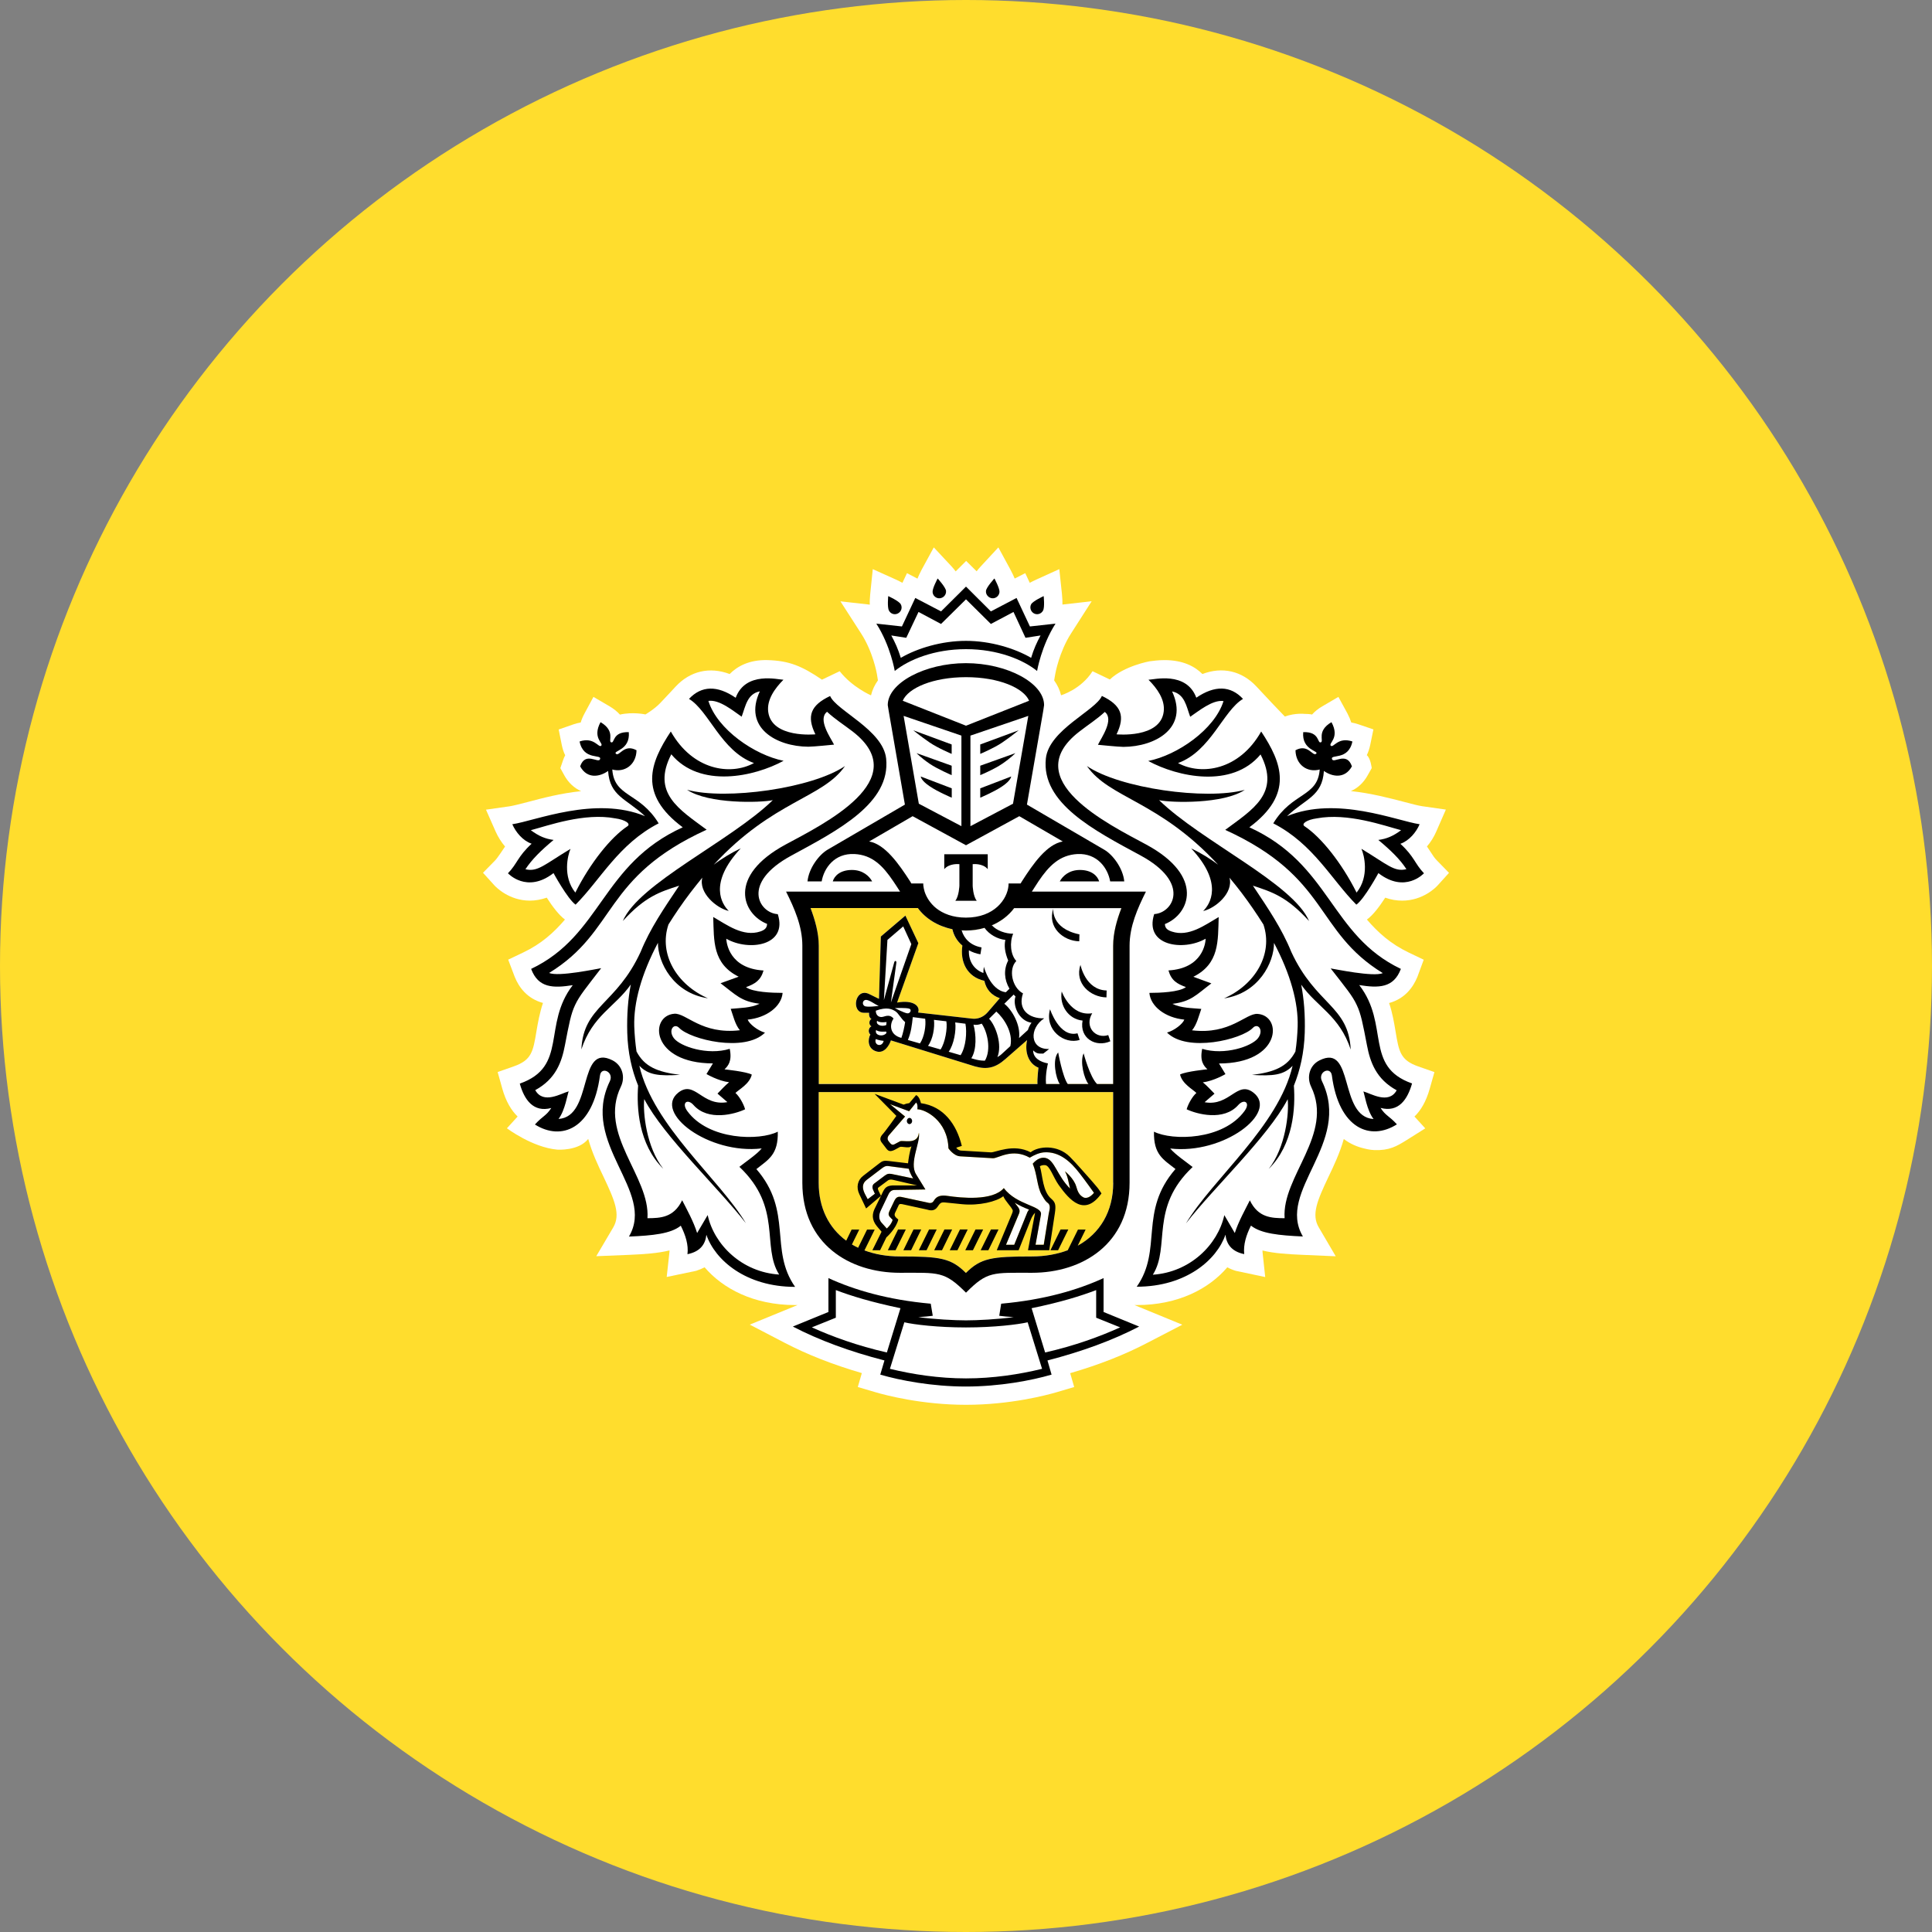 <svg width="24" height="24" viewBox="0 0 24 24" fill="none" xmlns="http://www.w3.org/2000/svg">
<rect x="0" y="0" width="24" height="24" fill="#808080" stroke="none"/>
<circle cx="12" cy="12" r="12" fill="#FFDD2D"/>
<path d="M17.851 10.69C17.818 10.657 17.799 10.626 17.772 10.584C17.758 10.562 17.743 10.539 17.726 10.515C17.773 10.461 17.812 10.398 17.842 10.329L17.961 10.057L17.667 10.015C17.618 10.008 17.538 9.987 17.444 9.962C17.264 9.915 17.033 9.854 16.781 9.827C16.867 9.79 16.94 9.722 16.991 9.629L17.04 9.542C17.04 9.542 17.027 9.42 16.979 9.381C16.997 9.344 17.011 9.302 17.021 9.256L17.061 9.061L16.873 8.997C16.844 8.987 16.814 8.98 16.786 8.975C16.775 8.94 16.759 8.902 16.738 8.862L16.626 8.657L16.425 8.775C16.375 8.804 16.333 8.838 16.299 8.876C16.269 8.87 16.237 8.868 16.203 8.868C16.203 8.868 16.088 8.855 15.961 8.901L15.799 8.732L15.607 8.527C15.428 8.335 15.184 8.278 14.937 8.373C14.842 8.278 14.695 8.2 14.466 8.2C14.388 8.2 14.32 8.21 14.28 8.215C14.28 8.215 13.964 8.272 13.787 8.441L13.572 8.338C13.428 8.565 13.181 8.637 13.181 8.637C13.165 8.571 13.136 8.509 13.095 8.452L13.109 8.372C13.109 8.37 13.157 8.099 13.305 7.869L13.561 7.469L13.198 7.51C13.199 7.474 13.197 7.431 13.192 7.38L13.159 7.07L12.875 7.199C12.843 7.213 12.817 7.227 12.792 7.24L12.736 7.12L12.605 7.187C12.592 7.155 12.575 7.119 12.552 7.076L12.402 6.8L12.188 7.031C12.166 7.054 12.148 7.076 12.132 7.097L12.002 6.968L11.872 7.098C11.856 7.077 11.838 7.055 11.816 7.031L11.6 6.8L11.449 7.077C11.426 7.12 11.41 7.156 11.397 7.188L11.267 7.12L11.21 7.24C11.186 7.227 11.159 7.213 11.128 7.199L10.842 7.07L10.81 7.382C10.805 7.432 10.803 7.475 10.805 7.511L10.44 7.47L10.697 7.869C10.846 8.099 10.893 8.37 10.893 8.372L10.906 8.452C10.865 8.509 10.836 8.571 10.82 8.638C10.82 8.638 10.587 8.538 10.431 8.338L10.211 8.443C9.961 8.274 9.805 8.208 9.535 8.2C9.306 8.194 9.158 8.278 9.064 8.373C8.815 8.279 8.573 8.336 8.394 8.528C8.394 8.528 8.276 8.656 8.202 8.733C8.128 8.811 8.018 8.875 8.018 8.875C8.018 8.875 7.862 8.84 7.701 8.877C7.667 8.839 7.624 8.805 7.574 8.775L7.372 8.657L7.261 8.863C7.24 8.902 7.224 8.94 7.214 8.975C7.186 8.98 7.156 8.987 7.127 8.997L6.94 9.062L6.979 9.256C6.989 9.303 7.002 9.345 7.021 9.382C7.01 9.403 7 9.425 6.993 9.448L6.961 9.542L7.009 9.63C7.06 9.722 7.132 9.79 7.219 9.828C6.966 9.854 6.735 9.915 6.555 9.963C6.462 9.987 6.382 10.008 6.332 10.016L6.037 10.058L6.104 10.21L6.158 10.332C6.188 10.399 6.228 10.462 6.274 10.516C6.257 10.54 6.182 10.657 6.149 10.69L6 10.842L6.143 11C6.161 11.019 6.321 11.187 6.581 11.188C6.652 11.188 6.722 11.175 6.792 11.151C6.861 11.259 6.944 11.369 7.018 11.423C6.88 11.585 6.723 11.726 6.5 11.832L6.313 11.921L6.394 12.135C6.446 12.264 6.548 12.405 6.745 12.459C6.703 12.585 6.682 12.705 6.664 12.811C6.622 13.064 6.604 13.169 6.382 13.247L6.182 13.317L6.239 13.521C6.285 13.687 6.355 13.797 6.43 13.87L6.297 14.016C6.297 14.016 6.612 14.253 6.921 14.281C6.926 14.282 7.189 14.299 7.307 14.148C7.355 14.319 7.429 14.477 7.498 14.62C7.637 14.914 7.711 15.088 7.618 15.247L7.407 15.605L7.822 15.588C8.003 15.58 8.171 15.569 8.317 15.533C8.317 15.541 8.317 15.548 8.316 15.556L8.282 15.863L8.646 15.787C8.684 15.775 8.72 15.76 8.753 15.743C8.978 16.006 9.361 16.212 9.877 16.212H9.907L9.314 16.455L9.746 16.68C10.03 16.828 10.346 16.952 10.706 17.057L10.656 17.23L10.873 17.294C10.998 17.331 11.45 17.451 12 17.451C12.551 17.451 13.002 17.331 13.128 17.294L13.344 17.23L13.294 17.058C13.655 16.953 13.971 16.829 14.255 16.68L14.687 16.456L14.093 16.212H14.123C14.639 16.212 15.021 16.007 15.246 15.743C15.279 15.761 15.315 15.776 15.353 15.787L15.717 15.864L15.684 15.557C15.683 15.549 15.683 15.541 15.683 15.534C15.828 15.57 15.997 15.58 16.178 15.588L16.593 15.606L16.383 15.248C16.288 15.089 16.363 14.915 16.502 14.621C16.571 14.478 16.645 14.32 16.693 14.149C16.773 14.21 16.859 14.246 16.944 14.266C16.944 14.266 17.011 14.285 17.074 14.287C17.258 14.293 17.35 14.24 17.476 14.161L17.705 14.017L17.571 13.87C17.646 13.798 17.715 13.688 17.761 13.523L17.819 13.318L17.619 13.248C17.396 13.17 17.378 13.065 17.336 12.812C17.318 12.706 17.299 12.586 17.256 12.46C17.453 12.406 17.554 12.264 17.607 12.136L17.686 11.922L17.5 11.833C17.276 11.726 17.119 11.585 16.98 11.423C17.056 11.369 17.138 11.259 17.208 11.151C17.277 11.176 17.348 11.188 17.419 11.188C17.678 11.188 17.84 11.02 17.857 11.001L18 10.843L17.851 10.69Z" fill="white"/>
<path fill-rule="evenodd" clip-rule="evenodd" d="M10.17 13.465V11.747C10.17 11.587 10.124 11.427 10.069 11.28H11.402C11.524 11.448 11.746 11.561 12 11.561C12.254 11.561 12.475 11.448 12.598 11.28H13.931C13.874 11.428 13.829 11.587 13.829 11.747V13.465H10.17ZM12 15.813C11.813 15.628 11.68 15.607 11.178 15.607C10.578 15.607 10.17 15.255 10.17 14.693V13.566H13.828V14.693C13.828 15.255 13.421 15.607 12.82 15.607C12.318 15.607 12.185 15.628 12 15.813Z" fill="#FFDD2D"/>
<path d="M10.383 16.026V16.369L10.085 16.489C10.337 16.603 10.649 16.717 11.016 16.801L11.185 16.251C10.825 16.177 10.574 16.1 10.383 16.026Z" fill="white"/>
<path d="M12 16.49C11.648 16.49 11.352 16.454 11.234 16.427L11.055 17.004C11.336 17.073 11.664 17.123 12 17.123C12.335 17.123 12.663 17.073 12.945 17.004L12.766 16.427C12.648 16.454 12.353 16.49 12 16.49Z" fill="white"/>
<path d="M13.617 16.026C13.425 16.1 13.175 16.176 12.815 16.251L12.984 16.802C13.352 16.718 13.663 16.604 13.915 16.489L13.617 16.369V16.026H13.617Z" fill="white"/>
<path d="M9.759 10.492C10.225 10.24 11.365 9.686 10.592 9.088C10.487 9.007 10.371 8.934 10.274 8.843C10.153 8.936 10.319 9.167 10.36 9.251C10.36 9.251 10.103 9.277 10.042 9.277C9.644 9.275 9.228 9.04 9.439 8.589C9.281 8.622 9.261 8.774 9.213 8.904C9.112 8.835 8.935 8.687 8.8 8.708C8.91 9.061 9.375 9.38 9.735 9.452C9.371 9.65 8.695 9.798 8.34 9.371C8.09 9.853 8.438 10.055 8.778 10.308C7.482 10.9 7.673 11.564 6.823 12.087C6.933 12.139 7.425 12.034 7.469 12.028C7.284 12.268 7.198 12.369 7.144 12.486C7.092 12.595 7.069 12.718 7.018 12.984C6.978 13.194 6.905 13.404 6.649 13.543C6.749 13.724 6.972 13.582 7.065 13.558C7.052 13.577 7.021 13.796 6.937 13.901C7.374 13.873 7.172 12.952 7.609 13.174C7.732 13.236 7.769 13.381 7.713 13.5C7.426 14.092 8.078 14.614 8.043 15.134C8.203 15.133 8.369 15.128 8.474 14.911C8.528 15.019 8.613 15.171 8.66 15.318L8.791 15.095C8.871 15.464 9.215 15.804 9.679 15.835C9.457 15.484 9.723 15.006 9.185 14.497C9.252 14.443 9.407 14.339 9.462 14.268C8.802 14.346 8.113 13.823 8.426 13.576C8.63 13.414 8.72 13.75 9.035 13.693L8.912 13.587C8.955 13.544 9.005 13.488 9.056 13.446C8.922 13.43 8.776 13.344 8.776 13.344L8.855 13.212C8.083 13.211 8.063 12.619 8.377 12.596C8.524 12.585 8.715 12.857 9.191 12.8C9.13 12.727 9.106 12.616 9.077 12.534C9.192 12.524 9.327 12.525 9.436 12.472C9.203 12.442 9.145 12.364 8.951 12.217L9.176 12.135C8.85 11.972 8.87 11.689 8.859 11.393C9.03 11.492 9.23 11.644 9.444 11.573C9.495 11.556 9.528 11.533 9.529 11.48C9.224 11.357 9.028 10.887 9.759 10.492ZM9.202 10.538C8.794 10.974 8.971 11.236 9.053 11.316C8.901 11.284 8.674 11.09 8.726 10.902C8.678 10.96 8.628 11.023 8.577 11.088C8.476 11.223 8.385 11.356 8.305 11.484C8.181 11.853 8.408 12.233 8.794 12.401C8.365 12.338 8.173 11.956 8.174 11.713C7.969 12.1 7.871 12.454 7.88 12.751C7.884 12.861 7.893 12.964 7.908 13.062C8.007 13.249 8.165 13.318 8.447 13.352C8.191 13.368 8.055 13.357 7.943 13.239C8.118 13.99 8.934 14.64 9.266 15.197C8.934 14.764 8.245 14.12 8.004 13.654C7.986 13.822 8.031 14.254 8.24 14.519C7.932 14.216 7.907 13.756 7.928 13.487C7.849 13.293 7.8 13.077 7.793 12.831C7.787 12.604 7.803 12.407 7.837 12.231C7.642 12.508 7.361 12.615 7.222 13.037C7.249 12.493 7.655 12.485 7.959 11.824C8.077 11.535 8.248 11.285 8.437 11.003C8.197 11.081 8.017 11.138 7.739 11.443C7.936 10.975 9.078 10.449 9.601 9.941C9.444 9.974 8.803 9.99 8.536 9.812C9.019 9.943 10.092 9.794 10.498 9.517C10.218 9.919 9.609 9.942 8.867 10.743C8.962 10.668 9.088 10.592 9.202 10.538Z" fill="white"/>
<path d="M16.981 12.984C16.93 12.718 16.907 12.595 16.856 12.486C16.802 12.369 16.715 12.268 16.53 12.028C16.574 12.034 17.067 12.139 17.177 12.087C16.326 11.564 16.518 10.9 15.221 10.308C15.561 10.055 15.909 9.853 15.659 9.37C15.304 9.797 14.628 9.65 14.264 9.451C14.625 9.379 15.089 9.061 15.199 8.707C15.063 8.687 14.887 8.834 14.786 8.902C14.737 8.772 14.719 8.62 14.56 8.587C14.771 9.039 14.354 9.274 13.956 9.276C13.895 9.276 13.639 9.25 13.639 9.25C13.68 9.165 13.845 8.934 13.724 8.842C13.627 8.933 13.512 9.005 13.406 9.087C12.633 9.684 13.774 10.239 14.24 10.49C14.97 10.886 14.776 11.356 14.47 11.477C14.471 11.53 14.504 11.553 14.555 11.57C14.768 11.641 14.97 11.489 15.139 11.39C15.13 11.686 15.15 11.97 14.824 12.132L15.048 12.214C14.854 12.36 14.796 12.439 14.564 12.469C14.672 12.521 14.808 12.52 14.922 12.531C14.893 12.613 14.868 12.724 14.808 12.797C15.284 12.853 15.476 12.582 15.622 12.592C15.935 12.616 15.917 13.208 15.143 13.209L15.223 13.341C15.223 13.341 15.077 13.427 14.942 13.443C14.993 13.485 15.043 13.541 15.087 13.584L14.963 13.69C15.278 13.747 15.368 13.411 15.573 13.573C15.885 13.82 15.197 14.343 14.537 14.265C14.592 14.336 14.747 14.441 14.814 14.495C14.276 15.003 14.541 15.482 14.32 15.833C14.783 15.802 15.127 15.461 15.208 15.093L15.339 15.316C15.386 15.169 15.471 15.017 15.525 14.909C15.629 15.126 15.796 15.13 15.957 15.131C15.921 14.612 16.572 14.09 16.286 13.497C16.229 13.379 16.266 13.233 16.389 13.171C16.827 12.949 16.624 13.871 17.062 13.899C16.978 13.793 16.947 13.575 16.935 13.556C17.027 13.58 17.249 13.722 17.349 13.54C17.095 13.404 17.022 13.194 16.981 12.984ZM16.163 12.23C16.198 12.407 16.215 12.603 16.207 12.83C16.2 13.076 16.151 13.292 16.073 13.486C16.092 13.755 16.069 14.215 15.76 14.518C15.969 14.252 16.015 13.822 15.996 13.653C15.754 14.119 15.066 14.763 14.733 15.196C15.065 14.639 15.882 13.989 16.057 13.239C15.944 13.355 15.81 13.368 15.553 13.351C15.834 13.317 15.992 13.248 16.091 13.061C16.106 12.964 16.115 12.861 16.119 12.75C16.129 12.453 16.03 12.1 15.825 11.712C15.827 11.955 15.634 12.337 15.205 12.4C15.59 12.231 15.818 11.851 15.694 11.483C15.614 11.355 15.524 11.222 15.422 11.087C15.371 11.023 15.322 10.96 15.273 10.902C15.324 11.089 15.097 11.283 14.945 11.316C15.028 11.235 15.204 10.974 14.797 10.537C14.911 10.591 15.037 10.667 15.132 10.742C14.391 9.941 13.782 9.918 13.501 9.515C13.907 9.792 14.981 9.942 15.463 9.81C15.197 9.988 14.555 9.972 14.398 9.939C14.921 10.447 16.064 10.973 16.261 11.441C15.983 11.136 15.802 11.079 15.563 11.001C15.753 11.284 15.923 11.533 16.04 11.822C16.345 12.483 16.751 12.491 16.778 13.035C16.639 12.614 16.358 12.507 16.163 12.23Z" fill="white"/>
<path d="M12.598 11.28C12.475 11.448 12.253 11.56 12 11.56C11.941 11.56 11.884 11.554 11.83 11.543C11.845 11.613 11.881 11.684 11.955 11.746C11.925 11.947 12.011 12.135 12.227 12.184C12.25 12.286 12.313 12.364 12.42 12.4L12.27 12.574C12.212 12.64 12.136 12.662 12.076 12.654L11.405 12.578C11.434 12.503 11.356 12.417 11.143 12.454L11.407 11.716L11.246 11.374L10.942 11.634L10.919 12.408L10.788 12.344C10.619 12.271 10.569 12.579 10.73 12.58L10.795 12.581C10.79 12.613 10.8 12.648 10.826 12.659C10.795 12.671 10.786 12.728 10.824 12.748C10.786 12.767 10.78 12.825 10.811 12.851C10.778 12.908 10.772 13.031 10.889 13.062C10.986 13.087 11.047 12.984 11.067 12.924L12.111 13.247C12.258 13.289 12.364 13.265 12.487 13.158L12.759 12.919C12.725 13.076 12.78 13.216 12.899 13.263C12.899 13.263 12.881 13.406 12.888 13.465L13.253 13.465H13.829V11.747C13.829 11.587 13.874 11.427 13.931 11.28H13.253H12.598Z" fill="white"/>
<path d="M11.034 14.171L11.054 14.196C11.082 14.231 11.099 14.222 11.131 14.204L11.178 14.178C11.208 14.156 11.402 14.23 11.413 14.069C11.434 14.189 11.291 14.443 11.378 14.585L11.494 14.776L11.114 14.782C11.072 14.782 11.05 14.807 11.039 14.83L10.939 15.036C10.913 15.091 10.915 15.147 10.947 15.185L11.015 15.261C11.015 15.261 11.07 15.214 11.088 15.153L11.058 15.122C11.034 15.098 11.034 15.076 11.047 15.046L11.108 14.919C11.132 14.869 11.156 14.858 11.21 14.871L11.518 14.938C11.541 14.943 11.578 14.954 11.599 14.916C11.637 14.849 11.704 14.845 11.771 14.856C11.94 14.881 12.33 14.921 12.469 14.759C12.633 14.976 12.952 14.976 12.931 15.089L12.863 15.462H12.965L13.027 15.081C13.033 15.036 13.061 14.976 13.013 14.941C12.993 14.926 12.984 14.918 12.94 14.841C12.882 14.74 12.885 14.588 12.829 14.457C12.882 14.394 12.939 14.373 12.989 14.385C13.102 14.412 13.132 14.607 13.292 14.765C13.274 14.694 13.266 14.617 13.229 14.55C13.229 14.55 13.34 14.636 13.368 14.737C13.386 14.8 13.405 14.847 13.462 14.876C13.499 14.889 13.544 14.871 13.589 14.817C13.589 14.817 13.484 14.667 13.407 14.569C13.301 14.435 13.16 14.3 12.967 14.315C12.907 14.32 12.848 14.348 12.792 14.381C12.573 14.258 12.403 14.389 12.336 14.389L11.926 14.364C11.845 14.359 11.782 14.266 11.782 14.266C11.772 13.919 11.493 13.781 11.397 13.781C11.397 13.781 11.406 13.718 11.38 13.696L11.295 13.804L11.057 13.717L11.244 13.87L11.041 14.105C11.021 14.128 11.024 14.158 11.034 14.171Z" fill="white"/>
<path d="M10.765 14.658C10.708 14.703 10.711 14.764 10.745 14.834L10.779 14.898L10.869 14.83L10.849 14.786C10.834 14.755 10.835 14.723 10.86 14.704L10.988 14.607C11.024 14.58 11.036 14.578 11.074 14.583L11.345 14.64C11.345 14.64 11.304 14.58 11.29 14.519L11.035 14.486C10.999 14.481 10.977 14.496 10.945 14.521L10.765 14.658Z" fill="white"/>
<path d="M12.497 15.463H12.6L12.764 15.058C12.77 15.043 12.777 15.037 12.784 15.025C12.71 14.996 12.666 14.976 12.605 14.94C12.646 14.996 12.678 15.019 12.662 15.071L12.497 15.463Z" fill="white"/>
<path d="M12.584 9.985L12.774 8.894L12.055 9.138V10.263L12.584 9.985ZM12.177 9.248L12.653 9.073C12.653 9.073 12.56 9.148 12.45 9.224C12.351 9.292 12.177 9.365 12.177 9.365V9.248ZM12.177 9.513L12.613 9.357C12.613 9.357 12.56 9.412 12.45 9.488C12.352 9.555 12.177 9.628 12.177 9.628V9.513H12.177ZM12.177 9.793L12.56 9.646C12.56 9.646 12.56 9.692 12.45 9.768C12.351 9.836 12.177 9.909 12.177 9.909V9.793Z" fill="white"/>
<path d="M11.305 10.95L11.321 10.975H11.469L11.471 11.001C11.472 11.026 11.478 11.051 11.486 11.077C11.509 11.147 11.555 11.221 11.628 11.281C11.713 11.35 11.836 11.399 11.999 11.399C12.353 11.399 12.513 11.17 12.528 11.001L12.53 10.975H12.678L12.694 10.95C12.834 10.731 13.004 10.488 13.202 10.453L12.662 10.14L11.999 10.5L11.336 10.14L10.796 10.453C10.994 10.488 11.165 10.731 11.305 10.95Z" fill="white"/>
<path d="M11.943 10.263V9.138L11.226 8.894L11.414 9.985L11.943 10.263ZM11.822 9.91C11.822 9.91 11.648 9.837 11.549 9.769C11.438 9.693 11.438 9.646 11.438 9.646L11.823 9.794V9.91H11.822ZM11.822 9.248V9.365C11.822 9.365 11.648 9.292 11.549 9.224C11.438 9.148 11.344 9.073 11.344 9.073L11.822 9.248ZM11.822 9.513V9.629C11.822 9.629 11.648 9.556 11.549 9.488C11.438 9.412 11.386 9.357 11.386 9.357L11.822 9.513Z" fill="white"/>
<path d="M12 8.412C11.59 8.412 11.282 8.547 11.215 8.704L12 9.015L12.784 8.704C12.718 8.547 12.41 8.412 12 8.412Z" fill="white"/>
<path d="M11.999 7.961C12.302 7.961 12.605 8.053 12.809 8.172C12.842 8.062 12.877 7.984 12.926 7.894L12.74 7.923L12.589 7.602L12.309 7.751L11.999 7.445L11.69 7.751L11.409 7.602L11.258 7.923L11.072 7.894C11.121 7.984 11.156 8.062 11.19 8.172C11.394 8.053 11.696 7.961 11.999 7.961Z" fill="white"/>
<path d="M17.123 10.435C17.224 10.422 17.306 10.388 17.405 10.313C17.191 10.257 16.742 10.094 16.358 10.167C16.232 10.184 16.161 10.235 16.206 10.264C16.412 10.401 16.667 10.719 16.852 11.089C17.015 10.886 16.947 10.621 16.912 10.545C17.236 10.741 17.322 10.836 17.472 10.799C17.391 10.675 17.278 10.564 17.123 10.435Z" fill="white"/>
<path d="M7.147 11.088C7.333 10.718 7.587 10.401 7.794 10.264C7.84 10.235 7.768 10.184 7.643 10.167C7.259 10.094 6.809 10.256 6.594 10.313C6.695 10.388 6.775 10.421 6.877 10.434C6.721 10.565 6.608 10.675 6.528 10.798C6.679 10.835 6.763 10.74 7.087 10.545C7.054 10.621 6.985 10.886 7.147 11.088Z" fill="white"/>
<path fill-rule="evenodd" clip-rule="evenodd" d="M9.396 14.523C9.545 14.404 9.669 14.345 9.662 14.058C9.438 14.173 8.803 14.167 8.537 13.801C8.462 13.697 8.542 13.644 8.615 13.727C8.797 13.933 9.133 13.839 9.256 13.78C9.236 13.709 9.182 13.617 9.136 13.577C9.182 13.532 9.312 13.465 9.339 13.349C9.269 13.311 9 13.284 9 13.284C9.043 13.242 9.097 13.184 9.065 13.029C8.789 13.114 8.449 12.999 8.371 12.897C8.296 12.797 8.373 12.703 8.437 12.769C8.575 12.913 9.251 13.078 9.503 12.828C9.41 12.802 9.307 12.718 9.288 12.666C9.521 12.643 9.707 12.505 9.722 12.334C9.593 12.334 9.35 12.325 9.267 12.263C9.378 12.222 9.449 12.181 9.485 12.056C9.058 12.03 9.025 11.713 9.022 11.661C9.3 11.821 9.789 11.75 9.662 11.356C9.431 11.343 9.198 10.97 9.833 10.627C10.41 10.314 11.066 9.977 11.008 9.423C10.97 9.068 10.386 8.825 10.312 8.646C10.068 8.762 10.019 8.896 10.129 9.122C10.129 9.122 9.586 9.176 9.543 8.842C9.524 8.692 9.625 8.552 9.732 8.444C9.671 8.444 9.262 8.334 9.139 8.668C8.91 8.511 8.713 8.517 8.559 8.682C8.806 8.829 8.958 9.331 9.366 9.479C9.076 9.637 8.607 9.571 8.333 9.087C8.074 9.478 7.925 9.864 8.481 10.277C7.47 10.737 7.477 11.617 6.598 12.036C6.687 12.276 6.875 12.276 7.115 12.238C6.735 12.732 7.059 13.249 6.457 13.461C6.513 13.662 6.626 13.823 6.848 13.764C6.785 13.863 6.743 13.861 6.645 13.969C6.974 14.176 7.364 14.026 7.453 13.361C7.468 13.242 7.632 13.317 7.575 13.433C7.2 14.209 8.149 14.792 7.813 15.361C8.109 15.349 8.334 15.326 8.457 15.226C8.517 15.346 8.554 15.464 8.54 15.58C8.704 15.547 8.763 15.451 8.775 15.339C8.882 15.652 9.264 15.986 9.877 15.986C9.552 15.522 9.854 15.052 9.396 14.523ZM8.791 15.094L8.66 15.317C8.614 15.17 8.529 15.018 8.474 14.91C8.369 15.127 8.203 15.132 8.043 15.133C8.078 14.613 7.426 14.091 7.713 13.498C7.77 13.38 7.732 13.235 7.609 13.172C7.172 12.95 7.374 13.872 6.938 13.9C7.021 13.795 7.052 13.576 7.065 13.557C6.972 13.581 6.75 13.723 6.649 13.542C6.905 13.403 6.978 13.193 7.018 12.983C7.069 12.717 7.092 12.594 7.144 12.485C7.198 12.368 7.284 12.267 7.468 12.027C7.425 12.033 6.933 12.138 6.822 12.086C7.673 11.563 7.481 10.899 8.778 10.307C8.438 10.054 8.091 9.852 8.339 9.37C8.695 9.797 9.37 9.649 9.734 9.451C9.374 9.379 8.91 9.061 8.8 8.707C8.936 8.686 9.112 8.834 9.213 8.903C9.262 8.772 9.281 8.62 9.439 8.588C9.228 9.039 9.644 9.274 10.042 9.276C10.104 9.276 10.361 9.25 10.361 9.25C10.319 9.166 10.153 8.935 10.274 8.842C10.371 8.933 10.487 9.006 10.592 9.087C11.365 9.685 10.225 10.239 9.759 10.491C9.028 10.886 9.224 11.357 9.529 11.477C9.528 11.53 9.495 11.554 9.445 11.571C9.231 11.642 9.03 11.489 8.86 11.391C8.87 11.686 8.849 11.97 9.176 12.133L8.951 12.214C9.144 12.361 9.204 12.439 9.436 12.469C9.327 12.522 9.193 12.521 9.077 12.532C9.107 12.614 9.13 12.725 9.191 12.798C8.715 12.854 8.525 12.583 8.377 12.593C8.063 12.617 8.083 13.208 8.856 13.21L8.776 13.342C8.776 13.342 8.922 13.428 9.057 13.444C9.005 13.486 8.956 13.542 8.913 13.585L9.036 13.691C8.72 13.748 8.631 13.412 8.426 13.573C8.114 13.821 8.802 14.344 9.462 14.266C9.407 14.337 9.251 14.441 9.185 14.495C9.723 15.004 9.457 15.482 9.679 15.833C9.215 15.803 8.871 15.462 8.791 15.094Z" fill="black"/>
<path fill-rule="evenodd" clip-rule="evenodd" d="M7.942 13.239C8.054 13.356 8.189 13.368 8.446 13.352C8.164 13.317 8.005 13.249 7.907 13.062C7.893 12.965 7.883 12.861 7.879 12.751C7.87 12.454 7.968 12.1 8.173 11.712C8.172 11.955 8.364 12.337 8.794 12.401C8.407 12.232 8.18 11.852 8.304 11.484C8.385 11.355 8.475 11.222 8.577 11.088C8.627 11.023 8.677 10.96 8.725 10.902C8.674 11.089 8.901 11.283 9.053 11.316C8.97 11.235 8.794 10.975 9.202 10.538C9.088 10.592 8.962 10.668 8.866 10.742C9.607 9.941 10.217 9.919 10.497 9.516C10.091 9.793 9.018 9.943 8.535 9.811C8.801 9.989 9.443 9.973 9.6 9.94C9.077 10.448 7.936 10.974 7.737 11.441C8.015 11.136 8.196 11.08 8.437 11.002C8.247 11.286 8.076 11.534 7.959 11.823C7.655 12.484 7.248 12.492 7.222 13.036C7.36 12.614 7.642 12.507 7.836 12.23C7.802 12.407 7.786 12.603 7.792 12.829C7.799 13.076 7.848 13.292 7.927 13.486C7.907 13.755 7.93 14.215 8.239 14.518C8.03 14.253 7.985 13.821 8.003 13.653C8.245 14.119 8.933 14.763 9.266 15.196C8.933 14.64 8.117 13.99 7.942 13.239Z" fill="black"/>
<path fill-rule="evenodd" clip-rule="evenodd" d="M15.564 11.002C15.803 11.081 15.984 11.137 16.262 11.442C16.065 10.975 14.921 10.449 14.399 9.94C14.556 9.973 15.198 9.99 15.463 9.812C14.981 9.943 13.908 9.793 13.502 9.516C13.782 9.919 14.392 9.942 15.133 10.743C15.038 10.669 14.912 10.593 14.797 10.539C15.205 10.975 15.029 11.236 14.946 11.317C15.098 11.284 15.325 11.091 15.273 10.903C15.322 10.961 15.372 11.024 15.422 11.089C15.524 11.224 15.614 11.356 15.695 11.485C15.819 11.853 15.591 12.233 15.206 12.402C15.636 12.339 15.828 11.956 15.826 11.713C16.031 12.101 16.129 12.455 16.12 12.752C16.116 12.862 16.107 12.965 16.092 13.063C15.993 13.25 15.835 13.318 15.553 13.353C15.81 13.368 15.945 13.357 16.057 13.24C15.882 13.991 15.066 14.641 14.733 15.197C15.066 14.765 15.754 14.12 15.996 13.655C16.015 13.823 15.97 14.255 15.761 14.52C16.069 14.216 16.093 13.757 16.073 13.487C16.151 13.294 16.2 13.077 16.208 12.831C16.215 12.605 16.198 12.408 16.164 12.232C16.359 12.509 16.64 12.616 16.779 13.038C16.753 12.493 16.346 12.485 16.041 11.825C15.923 11.534 15.753 11.285 15.564 11.002Z" fill="black"/>
<path fill-rule="evenodd" clip-rule="evenodd" d="M16.885 12.237C17.125 12.275 17.313 12.275 17.402 12.036C16.523 11.617 16.53 10.737 15.52 10.277C16.075 9.864 15.925 9.477 15.667 9.087C15.394 9.57 14.923 9.636 14.634 9.479C15.041 9.331 15.195 8.828 15.441 8.682C15.287 8.516 15.09 8.511 14.861 8.667C14.737 8.334 14.328 8.444 14.267 8.444C14.374 8.551 14.475 8.691 14.456 8.841C14.414 9.176 13.87 9.122 13.87 9.122C13.98 8.896 13.931 8.761 13.688 8.645C13.613 8.825 13.03 9.067 12.992 9.422C12.933 9.977 13.59 10.314 14.167 10.626C14.801 10.969 14.569 11.343 14.338 11.355C14.21 11.75 14.699 11.82 14.977 11.661C14.976 11.713 14.941 12.03 14.515 12.055C14.551 12.181 14.621 12.221 14.732 12.262C14.649 12.325 14.406 12.334 14.278 12.334C14.293 12.505 14.479 12.643 14.712 12.666C14.694 12.718 14.59 12.801 14.497 12.827C14.749 13.078 15.425 12.913 15.563 12.769C15.626 12.702 15.703 12.796 15.628 12.896C15.55 12.999 15.21 13.114 14.934 13.029C14.902 13.183 14.955 13.242 14.999 13.283C14.999 13.283 14.729 13.31 14.659 13.348C14.686 13.464 14.816 13.531 14.862 13.577C14.816 13.616 14.761 13.709 14.741 13.78C14.865 13.839 15.202 13.932 15.383 13.726C15.456 13.645 15.536 13.696 15.461 13.8C15.195 14.167 14.56 14.172 14.335 14.058C14.329 14.345 14.453 14.404 14.602 14.522C14.142 15.051 14.446 15.521 14.121 15.984C14.733 15.984 15.116 15.65 15.223 15.338C15.235 15.449 15.294 15.546 15.456 15.579C15.444 15.462 15.48 15.344 15.54 15.225C15.664 15.324 15.889 15.347 16.185 15.36C15.85 14.791 16.798 14.207 16.422 13.431C16.366 13.315 16.529 13.241 16.545 13.36C16.633 14.025 17.024 14.175 17.353 13.967C17.254 13.859 17.213 13.861 17.15 13.763C17.372 13.822 17.484 13.661 17.541 13.459C16.942 13.248 17.266 12.731 16.885 12.237ZM16.936 13.558C16.948 13.577 16.979 13.795 17.063 13.901C16.625 13.873 16.828 12.951 16.39 13.173C16.267 13.235 16.23 13.38 16.287 13.499C16.573 14.092 15.921 14.614 15.958 15.133C15.797 15.132 15.63 15.128 15.526 14.911C15.472 15.019 15.386 15.171 15.339 15.317L15.209 15.095C15.128 15.463 14.784 15.804 14.321 15.835C14.542 15.484 14.277 15.005 14.815 14.497C14.748 14.443 14.593 14.338 14.537 14.267C15.197 14.345 15.885 13.822 15.573 13.575C15.369 13.413 15.278 13.749 14.964 13.692L15.087 13.586C15.044 13.543 14.994 13.487 14.942 13.445C15.077 13.429 15.223 13.343 15.223 13.343L15.143 13.211C15.916 13.21 15.935 12.618 15.623 12.595C15.476 12.584 15.284 12.856 14.808 12.799C14.869 12.726 14.893 12.615 14.923 12.533C14.808 12.522 14.672 12.524 14.564 12.47C14.797 12.441 14.855 12.362 15.048 12.216L14.824 12.134C15.15 11.971 15.129 11.688 15.139 11.392C14.969 11.49 14.768 11.643 14.556 11.572C14.505 11.555 14.472 11.532 14.471 11.479C14.776 11.358 14.971 10.888 14.24 10.492C13.775 10.241 12.634 9.686 13.407 9.089C13.512 9.007 13.627 8.934 13.724 8.844C13.845 8.936 13.68 9.167 13.639 9.252C13.639 9.252 13.895 9.278 13.956 9.278C14.354 9.276 14.771 9.041 14.56 8.589C14.718 8.622 14.737 8.774 14.785 8.904C14.887 8.836 15.062 8.689 15.199 8.709C15.088 9.063 14.625 9.381 14.264 9.453C14.628 9.651 15.304 9.799 15.659 9.372C15.908 9.855 15.561 10.056 15.22 10.309C16.518 10.901 16.326 11.565 17.177 12.088C17.067 12.14 16.574 12.036 16.53 12.03C16.716 12.269 16.802 12.37 16.855 12.487C16.907 12.596 16.93 12.719 16.981 12.985C17.021 13.195 17.095 13.405 17.35 13.544C17.25 13.724 17.028 13.582 16.936 13.558Z" fill="black"/>
<path fill-rule="evenodd" clip-rule="evenodd" d="M10.759 15.012L10.944 14.855L10.916 14.798C10.896 14.758 10.907 14.755 10.928 14.74L11.026 14.667C11.049 14.649 11.072 14.651 11.1 14.658L11.393 14.726H11.084C11.012 14.731 10.991 14.758 10.965 14.811L10.944 14.855L10.864 15.018C10.838 15.074 10.823 15.149 10.894 15.234L10.951 15.301L10.837 15.531H10.933L11.011 15.371C11.018 15.366 11.134 15.259 11.159 15.149C11.125 15.122 11.101 15.102 11.12 15.064L11.156 14.988C11.167 14.962 11.171 14.952 11.205 14.958L11.512 15.025C11.551 15.036 11.607 15.052 11.648 14.99C11.69 14.926 11.696 14.933 11.794 14.943L11.951 14.959C12.165 14.98 12.38 14.926 12.463 14.86C12.493 14.926 12.551 14.977 12.578 15.029C12.588 15.048 12.571 15.075 12.558 15.109L12.382 15.531H12.654L12.807 15.146C12.821 15.11 12.842 15.081 12.858 15.066L12.77 15.531H13.034L13.104 15.071C13.119 14.968 13.11 14.936 13.061 14.893C12.951 14.801 12.953 14.606 12.918 14.487C12.936 14.477 12.958 14.471 12.984 14.474C13.041 14.479 13.085 14.627 13.152 14.721C13.288 14.911 13.472 15.12 13.683 14.825C13.662 14.792 13.641 14.761 13.615 14.732L13.556 14.663C13.521 14.624 13.358 14.437 13.29 14.37C13.135 14.214 12.897 14.238 12.803 14.314C12.588 14.201 12.362 14.319 12.309 14.315L11.939 14.293C11.922 14.291 11.897 14.286 11.879 14.257L11.948 14.235C11.883 13.967 11.722 13.743 11.44 13.704C11.44 13.704 11.424 13.62 11.38 13.604L11.296 13.703C11.272 13.706 11.246 13.713 11.225 13.722L10.864 13.588L11.135 13.862C11.135 13.862 10.995 14.06 10.955 14.101C10.928 14.138 10.93 14.167 10.96 14.202L11.013 14.271C11.04 14.307 11.069 14.305 11.113 14.284L11.172 14.252C11.198 14.231 11.284 14.273 11.322 14.239C11.298 14.317 11.286 14.392 11.28 14.451L11.038 14.422C10.985 14.415 10.961 14.422 10.929 14.447L10.722 14.607C10.654 14.659 10.633 14.748 10.675 14.835L10.759 15.012ZM12.763 15.057L12.599 15.463H12.497L12.661 15.07C12.678 15.02 12.646 14.996 12.605 14.941C12.665 14.975 12.709 14.998 12.783 15.026C12.777 15.037 12.769 15.043 12.763 15.057ZM11.178 14.179L11.131 14.204C11.099 14.223 11.082 14.231 11.054 14.196L11.034 14.17C11.024 14.158 11.021 14.128 11.041 14.104L11.243 13.87L11.057 13.717L11.293 13.804L11.38 13.696C11.405 13.717 11.396 13.78 11.396 13.78C11.492 13.78 11.771 13.918 11.782 14.265C11.782 14.265 11.845 14.358 11.925 14.364L12.336 14.388C12.404 14.388 12.574 14.259 12.792 14.381C12.847 14.348 12.906 14.321 12.967 14.315C13.16 14.3 13.302 14.434 13.407 14.57C13.484 14.668 13.59 14.818 13.59 14.818C13.544 14.872 13.5 14.89 13.462 14.876C13.405 14.847 13.387 14.801 13.369 14.738C13.34 14.637 13.229 14.55 13.229 14.55C13.267 14.618 13.275 14.695 13.293 14.765C13.132 14.606 13.102 14.412 12.99 14.385C12.94 14.373 12.882 14.394 12.829 14.456C12.885 14.588 12.882 14.74 12.94 14.842C12.984 14.918 12.994 14.925 13.013 14.941C13.061 14.975 13.034 15.037 13.027 15.081L12.966 15.463H12.864L12.931 15.089C12.952 14.976 12.633 14.976 12.47 14.759C12.331 14.922 11.94 14.881 11.771 14.856C11.703 14.846 11.637 14.85 11.6 14.917C11.578 14.955 11.541 14.944 11.519 14.938L11.211 14.872C11.157 14.859 11.133 14.87 11.109 14.919L11.048 15.047C11.034 15.077 11.035 15.099 11.06 15.123L11.089 15.154C11.072 15.215 11.016 15.261 11.016 15.261L10.949 15.186C10.916 15.148 10.915 15.092 10.941 15.038L11.04 14.83C11.052 14.807 11.073 14.782 11.115 14.782L11.496 14.776L11.379 14.586C11.292 14.444 11.437 14.19 11.415 14.07C11.403 14.23 11.209 14.157 11.178 14.179ZM10.765 14.658L10.945 14.521C10.977 14.496 10.998 14.481 11.035 14.485L11.29 14.519C11.304 14.58 11.344 14.639 11.344 14.639L11.073 14.583C11.035 14.578 11.024 14.58 10.988 14.606L10.859 14.703C10.834 14.722 10.833 14.754 10.848 14.785L10.868 14.829L10.779 14.897L10.745 14.833C10.71 14.764 10.707 14.702 10.765 14.658Z" fill="black"/>
<path fill-rule="evenodd" clip-rule="evenodd" d="M11.55 9.768C11.649 9.836 11.823 9.909 11.823 9.909V9.793L11.438 9.646C11.438 9.646 11.438 9.693 11.55 9.768Z" fill="black"/>
<path fill-rule="evenodd" clip-rule="evenodd" d="M11.822 9.629V9.512L11.386 9.356C11.386 9.356 11.438 9.412 11.549 9.488C11.648 9.555 11.822 9.629 11.822 9.629Z" fill="black"/>
<path fill-rule="evenodd" clip-rule="evenodd" d="M11.822 9.365V9.248L11.345 9.072C11.345 9.072 11.438 9.148 11.549 9.224C11.648 9.292 11.822 9.365 11.822 9.365Z" fill="black"/>
<path fill-rule="evenodd" clip-rule="evenodd" d="M13.165 10.949H13.654C13.633 10.878 13.557 10.807 13.415 10.807C13.28 10.807 13.199 10.884 13.165 10.949Z" fill="black"/>
<path fill-rule="evenodd" clip-rule="evenodd" d="M12.654 9.072L12.177 9.248V9.365C12.177 9.365 12.351 9.292 12.45 9.224C12.561 9.148 12.654 9.072 12.654 9.072Z" fill="black"/>
<path fill-rule="evenodd" clip-rule="evenodd" d="M12.561 9.646L12.177 9.793V9.909C12.177 9.909 12.351 9.836 12.45 9.768C12.561 9.693 12.561 9.646 12.561 9.646Z" fill="black"/>
<path fill-rule="evenodd" clip-rule="evenodd" d="M12.613 9.356L12.177 9.512V9.629C12.177 9.629 12.352 9.556 12.45 9.488C12.561 9.412 12.613 9.356 12.613 9.356Z" fill="black"/>
<path fill-rule="evenodd" clip-rule="evenodd" d="M10.583 10.807C10.441 10.807 10.365 10.878 10.345 10.949H10.834C10.799 10.884 10.719 10.807 10.583 10.807Z" fill="black"/>
<path fill-rule="evenodd" clip-rule="evenodd" d="M12.97 8.759C12.97 8.484 12.509 8.238 11.999 8.238C11.49 8.238 11.028 8.484 11.028 8.759L11.039 8.827L11.241 9.995L10.279 10.556C10.176 10.617 10.048 10.782 10.031 10.949H10.207C10.236 10.782 10.368 10.597 10.614 10.609C10.836 10.62 10.968 10.756 11.098 10.949L11.132 11L11.181 11.076H9.765C9.869 11.285 9.967 11.507 9.967 11.747V14.693C9.967 15.45 10.549 15.811 11.179 15.811C11.665 15.811 11.731 15.789 12 16.058C12.267 15.789 12.333 15.811 12.82 15.811C13.45 15.811 14.032 15.45 14.032 14.693V11.748C14.032 11.507 14.131 11.285 14.235 11.076H12.818L12.867 11L12.9 10.949C13.03 10.756 13.163 10.621 13.385 10.609C13.63 10.598 13.762 10.783 13.791 10.949H13.966C13.95 10.783 13.822 10.617 13.72 10.557L12.757 9.995L12.96 8.827L12.97 8.759ZM11.225 8.893L11.943 9.138V10.263L11.414 9.984L11.225 8.893ZM11.402 11.28C11.496 11.41 11.649 11.505 11.831 11.543C11.846 11.611 11.883 11.686 11.955 11.746C11.925 11.947 12.011 12.135 12.228 12.184C12.25 12.287 12.314 12.364 12.42 12.4L12.27 12.574C12.213 12.64 12.138 12.662 12.076 12.654L11.405 12.578C11.434 12.504 11.356 12.417 11.144 12.454L11.408 11.716L11.247 11.374L10.942 11.634L10.919 12.408L10.79 12.345C10.619 12.271 10.57 12.58 10.732 12.581L10.796 12.581C10.792 12.613 10.802 12.648 10.826 12.658C10.796 12.671 10.787 12.729 10.825 12.749C10.787 12.767 10.781 12.826 10.812 12.851C10.779 12.908 10.774 13.031 10.891 13.062C10.987 13.088 11.048 12.984 11.067 12.924L12.111 13.247C12.259 13.289 12.364 13.266 12.487 13.158L12.759 12.92C12.725 13.076 12.781 13.216 12.9 13.263C12.9 13.263 12.883 13.403 12.888 13.466H10.171V11.748C10.171 11.588 10.124 11.428 10.069 11.28H11.402ZM12.524 11.932C12.467 12.042 12.473 12.168 12.54 12.282L12.495 12.326C12.299 12.302 12.222 12.009 12.222 12.009C12.218 12.036 12.216 12.061 12.216 12.087C12.102 12.045 12.03 11.944 12.036 11.805C12.079 11.829 12.127 11.846 12.179 11.855L12.193 11.769C12.056 11.745 11.976 11.66 11.946 11.558C11.939 11.558 11.933 11.556 11.927 11.556C11.951 11.557 11.976 11.559 12 11.559C12.081 11.559 12.159 11.547 12.23 11.526C12.287 11.607 12.388 11.665 12.489 11.676C12.473 11.744 12.481 11.828 12.524 11.932ZM12.814 12.705C12.795 12.731 12.779 12.761 12.769 12.795L12.659 12.895C12.681 12.735 12.574 12.546 12.476 12.469L12.592 12.355L12.615 12.379C12.576 12.481 12.652 12.681 12.814 12.705ZM12.287 12.655L12.377 12.566C12.468 12.646 12.589 12.825 12.551 12.995L12.453 13.085C12.433 13.105 12.412 13.119 12.39 13.132C12.452 12.98 12.373 12.747 12.287 12.655ZM12.093 12.729H12.096C12.129 12.735 12.164 12.729 12.195 12.716C12.264 12.814 12.317 13.037 12.235 13.176C12.188 13.177 12.143 13.169 12.1 13.156L12.066 13.146C12.135 13.039 12.126 12.848 12.093 12.729ZM11.866 12.701L11.993 12.717C12.013 12.822 12 13.004 11.933 13.108L11.785 13.065C11.85 12.977 11.88 12.796 11.866 12.701ZM11.602 12.669L11.756 12.687C11.771 12.772 11.742 12.951 11.684 13.037L11.528 12.992C11.59 12.909 11.613 12.763 11.602 12.669ZM10.98 12.628C10.909 12.651 10.877 12.599 10.88 12.555C11.02 12.504 11.083 12.537 11.124 12.563C11.161 12.587 11.193 12.655 11.244 12.697C11.235 12.754 11.218 12.838 11.197 12.893C11.053 12.857 11.046 12.73 11.1 12.653C11.07 12.618 11.038 12.609 10.98 12.628ZM10.88 12.908C10.88 12.908 10.923 12.926 10.977 12.93C10.971 12.96 10.947 12.988 10.911 12.98C10.88 12.973 10.867 12.936 10.88 12.908ZM10.739 12.497C10.703 12.473 10.719 12.421 10.758 12.421C10.802 12.422 10.859 12.471 10.916 12.496C10.916 12.496 10.767 12.516 10.739 12.497ZM10.884 12.795C10.915 12.825 11.008 12.814 11.008 12.814L11.012 12.832C10.971 12.887 10.858 12.862 10.884 12.795ZM11.009 12.734C10.943 12.76 10.875 12.724 10.896 12.681C10.927 12.71 11.013 12.696 11.013 12.696L11.009 12.734ZM11.107 11.96L10.98 12.424L11.024 11.676L11.22 11.508L11.321 11.728L11.067 12.454L11.134 11.966C11.141 11.931 11.113 11.927 11.107 11.96ZM11.116 12.523C11.116 12.523 11.258 12.516 11.298 12.531C11.328 12.543 11.308 12.593 11.27 12.588C11.229 12.582 11.116 12.523 11.116 12.523ZM11.339 12.635L11.493 12.655C11.505 12.739 11.483 12.882 11.428 12.962L11.278 12.919C11.318 12.825 11.328 12.736 11.339 12.635ZM13.829 14.693C13.829 15.051 13.663 15.323 13.388 15.474L13.486 15.274H13.391L13.264 15.531C13.133 15.58 12.984 15.608 12.82 15.608C12.318 15.608 12.185 15.628 11.999 15.813C11.813 15.628 11.68 15.608 11.178 15.608C11.015 15.608 10.866 15.581 10.736 15.532H10.739L10.866 15.274H10.771L10.66 15.5C10.633 15.487 10.607 15.474 10.583 15.459L10.674 15.274H10.579L10.512 15.412C10.297 15.254 10.17 15.006 10.17 14.693V13.566H13.828V14.693H13.829ZM13.931 11.28C13.874 11.428 13.828 11.588 13.828 11.748V13.466H13.628C13.538 13.378 13.461 13.085 13.461 13.085C13.412 13.19 13.469 13.404 13.521 13.466H13.264C13.2 13.379 13.145 13.074 13.145 13.074C13.068 13.162 13.117 13.399 13.165 13.466H12.994C12.983 13.343 13.018 13.21 13.018 13.21C12.929 13.194 12.834 13.147 12.834 13.048C12.879 13.09 12.898 13.089 12.96 13.088L13.033 13.031C12.792 13.039 12.781 12.774 12.972 12.65C12.781 12.656 12.639 12.542 12.708 12.34C12.572 12.269 12.524 12.039 12.625 11.938C12.552 11.86 12.54 11.705 12.586 11.599C12.49 11.599 12.382 11.561 12.322 11.495C12.317 11.498 12.312 11.499 12.306 11.501C12.427 11.452 12.529 11.375 12.598 11.281H13.931V11.28ZM13.202 10.453C13.004 10.488 12.834 10.73 12.694 10.949L12.678 10.975H12.529L12.528 11.001C12.513 11.17 12.353 11.399 11.999 11.399C11.836 11.399 11.713 11.349 11.628 11.281C11.555 11.221 11.509 11.147 11.486 11.077C11.478 11.051 11.473 11.025 11.47 11.001L11.469 10.975H11.321L11.306 10.949C11.165 10.731 10.995 10.488 10.797 10.453L11.337 10.139L12 10.5L12.662 10.139L13.202 10.453ZM12.584 9.984L12.055 10.263V9.138L12.774 8.893L12.584 9.984ZM12 9.015L11.214 8.705C11.281 8.547 11.589 8.412 12 8.412C12.41 8.412 12.717 8.547 12.784 8.705L12 9.015Z" fill="black"/>
<path fill-rule="evenodd" clip-rule="evenodd" d="M13.745 12.39L13.747 12.304C13.483 12.298 13.422 11.986 13.422 11.986C13.345 12.216 13.546 12.387 13.745 12.39Z" fill="black"/>
<path fill-rule="evenodd" clip-rule="evenodd" d="M13.412 12.918L13.385 12.836C13.16 12.894 13.044 12.537 13.044 12.537C12.972 12.796 13.223 12.98 13.412 12.918Z" fill="black"/>
<path fill-rule="evenodd" clip-rule="evenodd" d="M13.568 12.587C13.299 12.63 13.189 12.316 13.189 12.316C13.159 12.487 13.269 12.66 13.448 12.678C13.407 12.9 13.614 13.015 13.793 12.935L13.767 12.858C13.611 12.91 13.466 12.756 13.568 12.587Z" fill="black"/>
<path fill-rule="evenodd" clip-rule="evenodd" d="M13.407 11.693L13.409 11.607C13.054 11.534 13.084 11.289 13.084 11.289C13.008 11.52 13.209 11.69 13.407 11.693Z" fill="black"/>
<path fill-rule="evenodd" clip-rule="evenodd" d="M11.156 15.273L11.029 15.531H11.125L11.252 15.273H11.156Z" fill="black"/>
<path fill-rule="evenodd" clip-rule="evenodd" d="M11.348 15.273L11.222 15.531H11.318L11.444 15.273H11.348Z" fill="black"/>
<path fill-rule="evenodd" clip-rule="evenodd" d="M12.118 15.273L11.991 15.531H12.086L12.213 15.273H12.118Z" fill="black"/>
<path fill-rule="evenodd" clip-rule="evenodd" d="M12.31 15.273L12.182 15.531H12.278L12.404 15.273H12.31Z" fill="black"/>
<path fill-rule="evenodd" clip-rule="evenodd" d="M11.925 15.273L11.798 15.531H11.894L12.021 15.273H11.925Z" fill="black"/>
<path fill-rule="evenodd" clip-rule="evenodd" d="M13.049 15.531H13.144L13.271 15.273H13.175L13.049 15.531Z" fill="black"/>
<path fill-rule="evenodd" clip-rule="evenodd" d="M11.541 15.273L11.414 15.531H11.51L11.636 15.273H11.541Z" fill="black"/>
<path fill-rule="evenodd" clip-rule="evenodd" d="M11.732 15.273L11.605 15.531H11.702L11.828 15.273H11.732Z" fill="black"/>
<path fill-rule="evenodd" clip-rule="evenodd" d="M11.298 13.887C11.28 13.887 11.265 13.904 11.265 13.926C11.265 13.947 11.28 13.964 11.298 13.964C11.316 13.964 11.331 13.947 11.331 13.926C11.331 13.904 11.316 13.887 11.298 13.887Z" fill="black"/>
<path fill-rule="evenodd" clip-rule="evenodd" d="M12 8.064C12.394 8.064 12.71 8.195 12.883 8.335C12.883 8.335 12.936 8.022 13.112 7.747L12.794 7.782L12.628 7.428L12.309 7.595L12 7.287L11.69 7.595L11.37 7.428L11.204 7.782L10.886 7.747C11.063 8.022 11.115 8.335 11.115 8.335C11.289 8.195 11.605 8.064 12 8.064ZM11.258 7.923L11.41 7.602L11.69 7.751L12 7.445L12.309 7.751L12.59 7.602L12.739 7.923L12.926 7.894C12.878 7.984 12.842 8.062 12.809 8.172C12.605 8.053 12.302 7.961 12 7.961C11.696 7.961 11.394 8.053 11.19 8.172C11.156 8.062 11.121 7.984 11.072 7.894L11.258 7.923Z" fill="black"/>
<path fill-rule="evenodd" clip-rule="evenodd" d="M12.325 7.432C12.371 7.436 12.412 7.401 12.416 7.355C12.42 7.309 12.353 7.186 12.353 7.186C12.353 7.186 12.252 7.295 12.248 7.341C12.244 7.386 12.279 7.427 12.325 7.432Z" fill="black"/>
<path fill-rule="evenodd" clip-rule="evenodd" d="M12.844 7.62C12.885 7.642 12.935 7.626 12.957 7.585C12.98 7.544 12.965 7.405 12.965 7.405C12.965 7.405 12.831 7.466 12.809 7.507C12.788 7.547 12.804 7.598 12.844 7.62Z" fill="black"/>
<path fill-rule="evenodd" clip-rule="evenodd" d="M11.675 7.432C11.722 7.427 11.756 7.387 11.752 7.341C11.748 7.295 11.648 7.186 11.648 7.186C11.648 7.186 11.581 7.309 11.585 7.355C11.588 7.401 11.629 7.436 11.675 7.432Z" fill="black"/>
<path fill-rule="evenodd" clip-rule="evenodd" d="M11.155 7.62C11.197 7.598 11.212 7.547 11.19 7.507C11.169 7.466 11.034 7.405 11.034 7.405C11.034 7.405 11.02 7.544 11.043 7.585C11.064 7.626 11.114 7.642 11.155 7.62Z" fill="black"/>
<path fill-rule="evenodd" clip-rule="evenodd" d="M17.396 10.482C17.507 10.443 17.593 10.337 17.635 10.239C17.353 10.198 16.604 9.883 15.988 10.139C16.219 9.92 16.426 9.892 16.446 9.577C16.541 9.645 16.703 9.684 16.794 9.52C16.731 9.333 16.57 9.485 16.548 9.433C16.516 9.361 16.75 9.455 16.8 9.211C16.618 9.149 16.564 9.297 16.531 9.263C16.501 9.23 16.647 9.168 16.54 8.971C16.351 9.082 16.449 9.207 16.409 9.221C16.361 9.24 16.399 9.087 16.189 9.095C16.169 9.319 16.386 9.327 16.351 9.362C16.307 9.405 16.251 9.233 16.093 9.32C16.096 9.502 16.242 9.601 16.394 9.559C16.369 9.903 16.053 9.839 15.817 10.228C16.316 10.484 16.542 10.93 16.849 11.238C16.95 11.166 17.123 10.846 17.123 10.846C17.456 11.104 17.689 10.848 17.689 10.848C17.575 10.73 17.57 10.641 17.396 10.482ZM16.912 10.544C16.946 10.62 17.014 10.886 16.852 11.088C16.666 10.718 16.412 10.401 16.206 10.264C16.161 10.235 16.231 10.183 16.358 10.166C16.741 10.094 17.191 10.256 17.405 10.313C17.305 10.387 17.224 10.421 17.122 10.434C17.278 10.564 17.392 10.675 17.471 10.797C17.321 10.835 17.236 10.74 16.912 10.544Z" fill="black"/>
<path fill-rule="evenodd" clip-rule="evenodd" d="M13.709 16.298V15.877C13.384 16.026 12.97 16.147 12.437 16.195L12.413 16.345C12.458 16.351 12.516 16.357 12.592 16.362C12.395 16.389 12.14 16.402 12.001 16.402C11.86 16.402 11.606 16.389 11.408 16.362C11.484 16.357 11.542 16.351 11.587 16.345L11.562 16.195C11.03 16.147 10.616 16.026 10.291 15.877V16.298L9.849 16.479C10.177 16.649 10.553 16.788 10.987 16.9L10.935 17.076C11.184 17.149 11.582 17.224 11.999 17.224C12.416 17.224 12.814 17.149 13.063 17.076L13.012 16.9C13.446 16.788 13.823 16.649 14.151 16.479L13.709 16.298ZM10.085 16.489L10.383 16.369V16.026C10.575 16.099 10.826 16.176 11.186 16.251L11.017 16.801C10.649 16.717 10.337 16.603 10.085 16.489ZM12 17.123C11.664 17.123 11.336 17.073 11.055 17.004L11.234 16.426C11.352 16.454 11.648 16.49 12 16.49C12.352 16.49 12.647 16.453 12.766 16.426L12.945 17.004C12.663 17.073 12.335 17.123 12 17.123ZM12.983 16.801L12.815 16.251C13.175 16.177 13.426 16.099 13.617 16.026V16.369L13.915 16.489C13.663 16.603 13.352 16.717 12.983 16.801Z" fill="black"/>
<path fill-rule="evenodd" clip-rule="evenodd" d="M6.876 10.846C6.876 10.846 7.05 11.166 7.15 11.238C7.458 10.93 7.684 10.484 8.182 10.228C7.946 9.839 7.63 9.905 7.606 9.559C7.758 9.601 7.904 9.501 7.907 9.32C7.749 9.233 7.692 9.407 7.65 9.362C7.614 9.325 7.831 9.319 7.811 9.095C7.601 9.088 7.639 9.24 7.591 9.221C7.551 9.207 7.65 9.082 7.46 8.971C7.354 9.168 7.499 9.23 7.469 9.263C7.437 9.297 7.382 9.149 7.2 9.211C7.249 9.455 7.484 9.361 7.453 9.433C7.43 9.485 7.27 9.333 7.207 9.52C7.297 9.685 7.459 9.646 7.554 9.577C7.575 9.893 7.781 9.92 8.013 10.139C7.396 9.883 6.647 10.198 6.364 10.239C6.407 10.337 6.493 10.443 6.604 10.481C6.429 10.642 6.425 10.731 6.31 10.848C6.31 10.848 6.543 11.104 6.876 10.846ZM6.527 10.798C6.608 10.675 6.721 10.564 6.877 10.434C6.775 10.421 6.694 10.387 6.594 10.313C6.809 10.256 7.259 10.093 7.643 10.166C7.769 10.183 7.84 10.235 7.794 10.264C7.588 10.401 7.333 10.718 7.147 11.088C6.985 10.886 7.054 10.621 7.087 10.545C6.763 10.74 6.679 10.835 6.527 10.798Z" fill="black"/>
<path fill-rule="evenodd" clip-rule="evenodd" d="M11.73 10.611V10.797C11.794 10.72 11.918 10.735 11.918 10.735V11.002C11.918 11.002 11.913 11.134 11.867 11.19H12.001H12.134C12.087 11.134 12.083 11.002 12.083 11.002V10.735C12.083 10.735 12.207 10.72 12.27 10.797V10.612H12.001H11.73V10.611Z" fill="black"/>
</svg>
